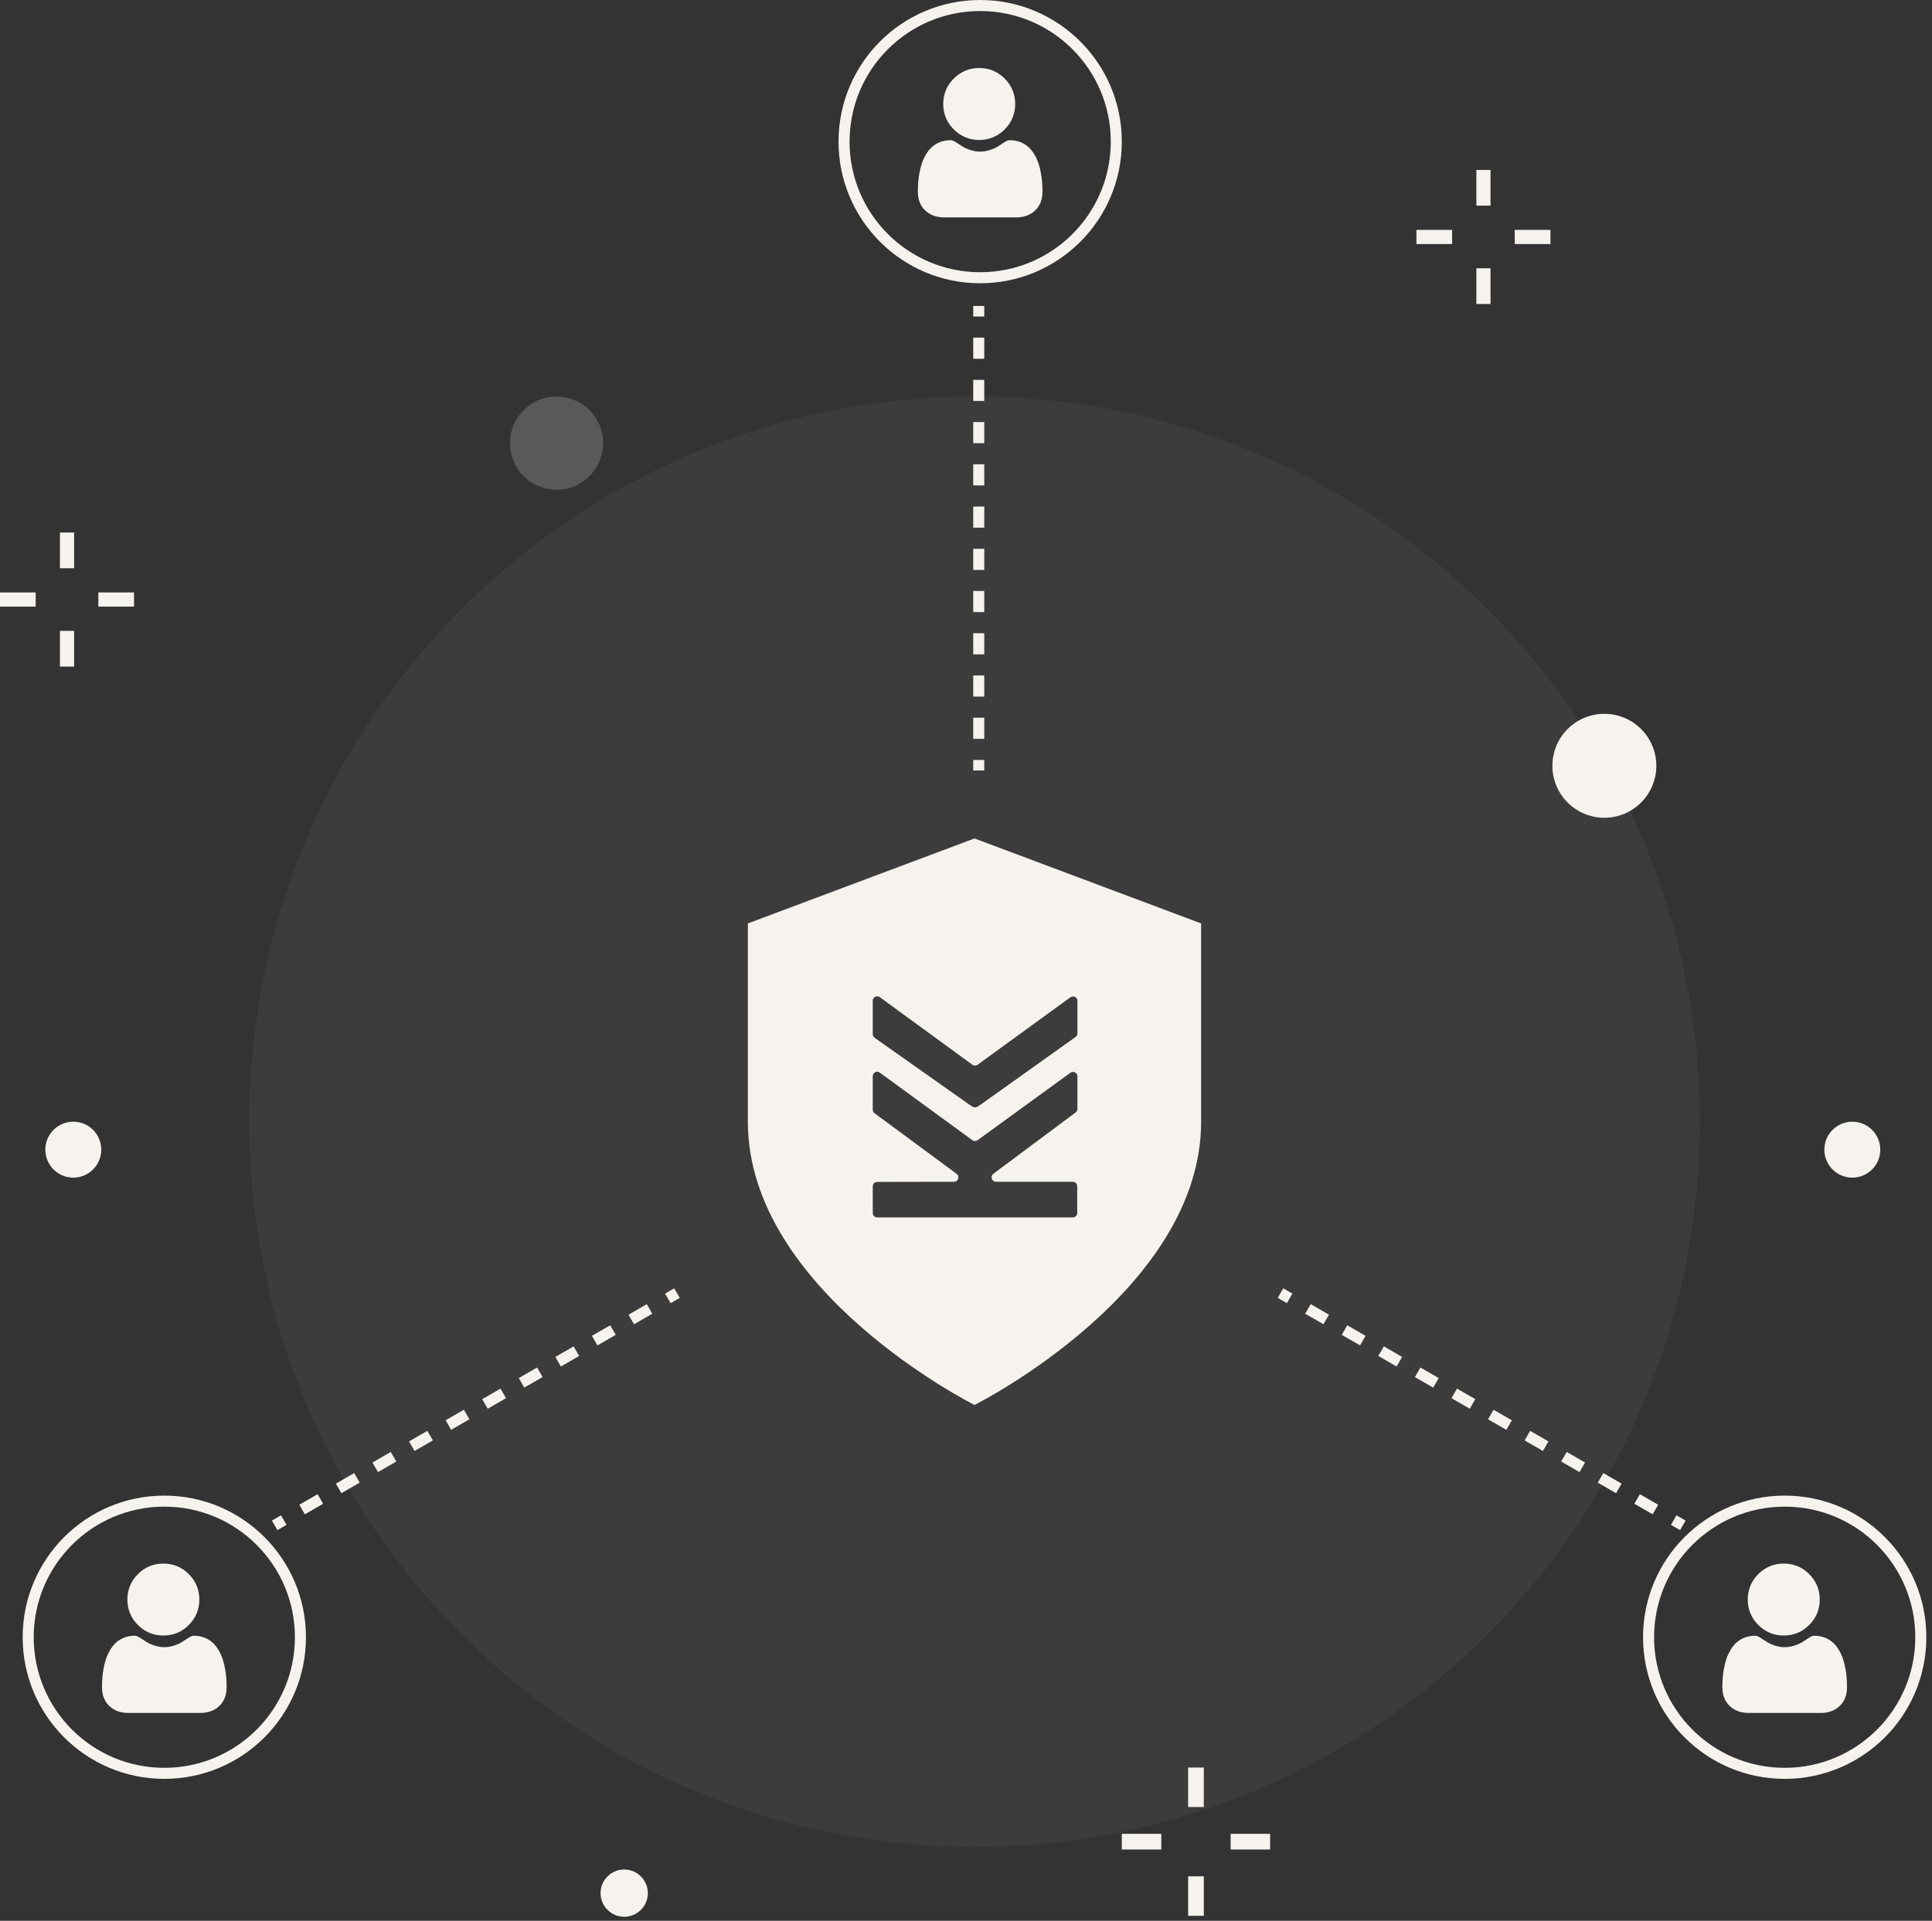 <svg width="175" height="174" viewBox="0 0 175 174" fill="none" xmlns="http://www.w3.org/2000/svg">
<rect x="0" y="0" width="175" height="174" fill="#333333" stroke="none"/>
<path opacity="0.26" d="M88.274 167.308C124.556 167.308 153.968 137.897 153.968 101.615C153.968 65.334 124.556 35.922 88.274 35.922C51.993 35.922 22.581 65.334 22.581 101.615C22.581 137.897 51.993 167.308 88.274 167.308Z" fill="#F6F2ED" fill-opacity="0.2"/>
<path d="M167.783 106.68C169.182 106.68 170.316 105.546 170.316 104.147C170.316 102.748 169.182 101.613 167.783 101.613C166.384 101.613 165.249 102.748 165.249 104.147C165.249 105.546 166.384 106.68 167.783 106.68Z" fill="#F6F2ED"/>
<path d="M6.639 106.68C8.038 106.68 9.173 105.546 9.173 104.147C9.173 102.748 8.038 101.613 6.639 101.613C5.24 101.613 4.106 102.748 4.106 104.147C4.106 105.546 5.24 106.68 6.639 106.68Z" fill="#F6F2ED"/>
<path d="M6.713 48.242H5.429V51.475H6.713V48.242Z" fill="#F6F2ED"/>
<path d="M6.713 57.148H5.429V60.382H6.713V57.148Z" fill="#F6F2ED"/>
<path d="M3.233 53.668H0V54.952H3.233V53.668Z" fill="#F6F2ED"/>
<path d="M12.14 53.668H8.907V54.952H12.14V53.668Z" fill="#F6F2ED"/>
<path d="M109.04 160.117H107.62V163.695H109.04V160.117Z" fill="#F6F2ED"/>
<path d="M109.04 169.973H107.62V173.55H109.04V169.973Z" fill="#F6F2ED"/>
<path d="M105.19 166.125H101.613V167.545H105.19V166.125Z" fill="#F6F2ED"/>
<path d="M115.047 166.125H111.47V167.545H115.047V166.125Z" fill="#F6F2ED"/>
<path d="M56.54 173.637C57.722 173.637 58.681 172.679 58.681 171.496C58.681 170.314 57.722 169.355 56.54 169.355C55.357 169.355 54.399 170.314 54.399 171.496C54.399 172.679 55.357 173.637 56.54 173.637Z" fill="#F6F2ED"/>
<path opacity="0.2" d="M50.41 44.367C51.245 44.367 52.062 44.119 52.756 43.655C53.451 43.191 53.992 42.532 54.312 41.76C54.631 40.989 54.715 40.14 54.552 39.321C54.389 38.502 53.987 37.749 53.396 37.159C52.806 36.568 52.053 36.166 51.234 36.003C50.415 35.84 49.566 35.924 48.794 36.243C48.023 36.563 47.363 37.104 46.899 37.798C46.435 38.493 46.188 39.309 46.188 40.144C46.188 41.264 46.633 42.338 47.425 43.13C48.216 43.922 49.29 44.367 50.41 44.367Z" fill="#F9F4F0"/>
<path d="M135.012 15.395H133.728V18.628H135.012V15.395Z" fill="#F6F2ED"/>
<path d="M135.012 24.305H133.729V27.538H135.012V24.305Z" fill="#F6F2ED"/>
<path d="M131.532 20.824H128.299V22.108H131.532V20.824Z" fill="#F6F2ED"/>
<path d="M140.439 20.824H137.206V22.108H140.439V20.824Z" fill="#F6F2ED"/>
<path d="M145.323 74.078C147.922 74.078 150.03 71.971 150.03 69.371C150.03 66.771 147.922 64.664 145.323 64.664C142.723 64.664 140.616 66.771 140.616 69.371C140.616 71.971 142.723 74.078 145.323 74.078Z" fill="#F6F2ED"/>
<path d="M108.797 83.651V101.613C108.797 116.965 88.388 127.214 88.27 127.272C88.27 127.272 67.742 117.009 67.742 101.613V83.651L88.27 75.953L108.797 83.651ZM79.692 97.167C79.426 96.973 79.053 97.163 79.053 97.492V100.523C79.053 100.651 79.114 100.771 79.216 100.847L86.645 106.33C86.957 106.56 86.794 107.055 86.407 107.056L79.457 107.067C79.235 107.068 79.055 107.248 79.055 107.47V109.881C79.055 110.103 79.236 110.282 79.458 110.282L97.172 110.283C97.394 110.283 97.575 110.103 97.575 109.881V107.455C97.575 107.233 97.394 107.053 97.172 107.053L90.218 107.054C89.831 107.054 89.668 106.56 89.978 106.329L97.43 100.776C97.532 100.701 97.592 100.581 97.592 100.454V97.505C97.592 97.176 97.219 96.987 96.954 97.18L88.549 103.288C88.408 103.39 88.218 103.39 88.077 103.287L79.692 97.167ZM79.693 90.332C79.427 90.138 79.055 90.328 79.054 90.656V93.683C79.054 93.813 79.118 93.935 79.224 94.011L87.855 100.103L88.102 100.257C88.233 100.338 88.398 100.338 88.528 100.257L88.775 100.103L97.424 93.94C97.53 93.865 97.593 93.743 97.593 93.613V90.67C97.593 90.341 97.221 90.152 96.955 90.345L88.55 96.453C88.409 96.555 88.219 96.555 88.078 96.452L79.693 90.332Z" fill="#F6F2ED"/>
<path d="M25.955 138.135L25.127 138.613L24.627 137.747L25.455 137.27L25.955 138.135ZM152.682 137.747L152.182 138.613L151.354 138.135L151.854 137.27L152.682 137.747ZM29.269 136.223L27.612 137.179L27.112 136.312L28.769 135.356L29.269 136.223ZM150.197 136.312L149.697 137.179L148.04 136.223L148.54 135.356L150.197 136.312ZM32.581 134.31L30.925 135.266L30.425 134.4L32.081 133.443L32.581 134.31ZM146.884 134.4L146.384 135.266L144.728 134.31L145.228 133.443L146.884 134.4ZM35.895 132.396L34.239 133.354L33.739 132.487L35.395 131.53L35.895 132.396ZM143.571 132.487L143.071 133.354L141.414 132.396L141.914 131.53L143.571 132.487ZM39.208 130.484L37.551 131.44L37.051 130.574L38.708 129.618L39.208 130.484ZM140.258 130.574L139.758 131.44L138.101 130.484L138.601 129.618L140.258 130.574ZM42.521 128.571L40.865 129.527L40.365 128.661L42.021 127.705L42.521 128.571ZM136.945 128.661L136.445 129.527L134.788 128.571L135.288 127.705L136.945 128.661ZM45.834 126.658L44.178 127.614L43.678 126.749L45.334 125.792L45.834 126.658ZM133.631 126.749L133.131 127.614L131.475 126.658L131.975 125.792L133.631 126.749ZM49.148 124.745L47.491 125.702L46.991 124.836L48.648 123.88L49.148 124.745ZM130.319 124.836L129.819 125.702L128.161 124.745L128.661 123.88L130.319 124.836ZM52.46 122.833L50.804 123.789L50.304 122.923L51.96 121.967L52.46 122.833ZM127.005 122.923L126.505 123.789L124.849 122.833L125.349 121.967L127.005 122.923ZM55.774 120.92L54.117 121.876L53.617 121.01L55.274 120.054L55.774 120.92ZM123.692 121.01L123.192 121.876L121.536 120.92L122.036 120.054L123.692 121.01ZM59.086 119.007L57.43 119.963L56.93 119.098L58.586 118.141L59.086 119.007ZM120.379 119.098L119.879 119.963L118.223 119.007L118.723 118.141L120.379 119.098ZM61.572 117.572L60.743 118.051L60.243 117.185L61.072 116.706L61.572 117.572ZM117.066 117.185L116.566 118.051L115.738 117.572L116.238 116.706L117.066 117.185ZM89.155 68.841V69.797H88.155V68.841H89.155ZM89.155 65.015V66.928H88.155V65.015H89.155ZM89.155 61.19V63.102H88.155V61.19H89.155ZM89.155 57.363V59.276H88.155V57.363H89.155ZM89.155 53.538V55.451H88.155V53.538H89.155ZM89.155 49.712V51.625H88.155V49.712H89.155ZM89.155 45.887V47.8H88.155V45.887H89.155ZM89.155 42.06V43.974H88.155V42.06H89.155ZM89.155 38.235V40.148H88.155V38.235H89.155ZM89.155 34.41V36.322H88.155V34.41H89.155ZM89.155 30.584V32.497H88.155V30.584H89.155ZM89.155 27.715V28.671H88.155V27.715H89.155Z" fill="#F6F2ED"/>
<circle cx="14.883" cy="148.314" r="12.33" stroke="#F6F2ED"/>
<path d="M14.797 148.159C15.693 148.159 16.468 147.838 17.102 147.204C17.736 146.571 18.057 145.796 18.057 144.9C18.057 144.005 17.736 143.229 17.102 142.595C16.468 141.962 15.693 141.641 14.797 141.641C13.902 141.641 13.126 141.962 12.493 142.595C11.859 143.229 11.538 144.004 11.538 144.9C11.538 145.796 11.859 146.571 12.493 147.205C13.127 147.838 13.902 148.159 14.797 148.159ZM20.5 152.047C20.482 151.783 20.445 151.495 20.391 151.191C20.336 150.885 20.265 150.596 20.18 150.332C20.093 150.058 19.974 149.789 19.827 149.53C19.675 149.261 19.495 149.028 19.294 148.835C19.084 148.634 18.826 148.472 18.529 148.354C18.232 148.237 17.903 148.178 17.551 148.178C17.413 148.178 17.28 148.234 17.022 148.402C16.838 148.522 16.654 148.64 16.47 148.758C16.292 148.871 16.052 148.977 15.756 149.073C15.466 149.166 15.172 149.214 14.882 149.214C14.592 149.214 14.299 149.166 14.009 149.073C13.713 148.977 13.473 148.871 13.295 148.758C13.09 148.627 12.904 148.507 12.743 148.402C12.485 148.234 12.352 148.177 12.213 148.177C11.862 148.177 11.533 148.237 11.236 148.354C10.939 148.472 10.681 148.634 10.471 148.836C10.27 149.028 10.09 149.262 9.938 149.53C9.791 149.789 9.672 150.058 9.584 150.332C9.5 150.596 9.429 150.885 9.374 151.191C9.32 151.495 9.283 151.783 9.265 152.047C9.246 152.313 9.237 152.579 9.238 152.846C9.238 153.552 9.462 154.124 9.905 154.546C10.342 154.962 10.921 155.173 11.625 155.173H18.141C18.845 155.173 19.423 154.962 19.86 154.546C20.303 154.125 20.528 153.553 20.528 152.846C20.528 152.573 20.519 152.304 20.5 152.047Z" fill="#F6F2ED"/>
<circle cx="161.657" cy="148.314" r="12.33" stroke="#F6F2ED"/>
<path d="M161.571 148.159C162.467 148.159 163.242 147.838 163.876 147.204C164.51 146.571 164.831 145.796 164.831 144.9C164.831 144.005 164.51 143.229 163.876 142.595C163.242 141.962 162.467 141.641 161.571 141.641C160.676 141.641 159.9 141.962 159.267 142.595C158.633 143.229 158.312 144.004 158.312 144.9C158.312 145.796 158.633 146.571 159.267 147.205C159.901 147.838 160.676 148.159 161.571 148.159ZM167.275 152.047C167.256 151.783 167.219 151.495 167.165 151.191C167.11 150.885 167.039 150.596 166.955 150.332C166.867 150.058 166.748 149.789 166.601 149.53C166.449 149.261 166.269 149.028 166.068 148.835C165.858 148.634 165.6 148.472 165.303 148.354C165.006 148.237 164.677 148.178 164.325 148.178C164.187 148.178 164.054 148.234 163.796 148.402C163.612 148.522 163.428 148.64 163.244 148.758C163.066 148.871 162.826 148.977 162.53 149.073C162.24 149.166 161.946 149.214 161.656 149.214C161.366 149.214 161.073 149.166 160.783 149.073C160.487 148.977 160.247 148.871 160.069 148.758C159.864 148.627 159.678 148.507 159.517 148.402C159.259 148.234 159.126 148.177 158.988 148.177C158.636 148.177 158.307 148.237 158.01 148.354C157.713 148.472 157.455 148.634 157.245 148.836C157.044 149.028 156.864 149.262 156.712 149.53C156.565 149.789 156.446 150.058 156.359 150.332C156.274 150.596 156.203 150.885 156.148 151.191C156.094 151.495 156.057 151.783 156.039 152.047C156.02 152.313 156.011 152.579 156.012 152.846C156.012 153.552 156.236 154.124 156.679 154.546C157.116 154.962 157.695 155.173 158.399 155.173H164.915C165.619 155.173 166.197 154.962 166.634 154.546C167.077 154.125 167.302 153.553 167.302 152.846C167.302 152.573 167.293 152.304 167.275 152.047Z" fill="#F6F2ED"/>
<circle cx="88.783" cy="12.83" r="12.33" stroke="#F6F2ED"/>
<path d="M88.698 12.679C89.593 12.679 90.368 12.358 91.002 11.724C91.636 11.09 91.957 10.315 91.957 9.419C91.957 8.524 91.636 7.749 91.002 7.115C90.368 6.481 89.593 6.16 88.698 6.16C87.802 6.16 87.026 6.481 86.393 7.115C85.759 7.749 85.438 8.524 85.438 9.419C85.438 10.315 85.759 11.09 86.393 11.724C87.027 12.358 87.802 12.679 88.698 12.679ZM94.401 16.566C94.382 16.302 94.345 16.015 94.291 15.711C94.236 15.405 94.165 15.116 94.081 14.851C93.993 14.578 93.874 14.308 93.727 14.05C93.575 13.781 93.395 13.547 93.194 13.355C92.984 13.154 92.727 12.992 92.429 12.874C92.132 12.757 91.803 12.697 91.451 12.697C91.313 12.697 91.18 12.754 90.922 12.922C90.738 13.041 90.554 13.16 90.37 13.277C90.193 13.39 89.952 13.496 89.656 13.592C89.366 13.686 89.073 13.733 88.782 13.733C88.493 13.733 88.199 13.686 87.909 13.592C87.613 13.496 87.373 13.391 87.196 13.278C86.99 13.146 86.804 13.027 86.643 12.922C86.385 12.754 86.252 12.697 86.114 12.697C85.762 12.697 85.433 12.757 85.136 12.874C84.839 12.992 84.581 13.154 84.371 13.355C84.17 13.547 83.99 13.781 83.838 14.05C83.691 14.308 83.572 14.578 83.485 14.851C83.4 15.116 83.329 15.405 83.274 15.711C83.22 16.014 83.183 16.302 83.165 16.566C83.147 16.832 83.138 17.099 83.138 17.366C83.138 18.072 83.362 18.644 83.805 19.066C84.242 19.482 84.821 19.693 85.525 19.693H92.041C92.745 19.693 93.323 19.482 93.76 19.066C94.204 18.644 94.428 18.072 94.428 17.365C94.428 17.093 94.419 16.824 94.401 16.566Z" fill="#F6F2ED"/>
</svg>
